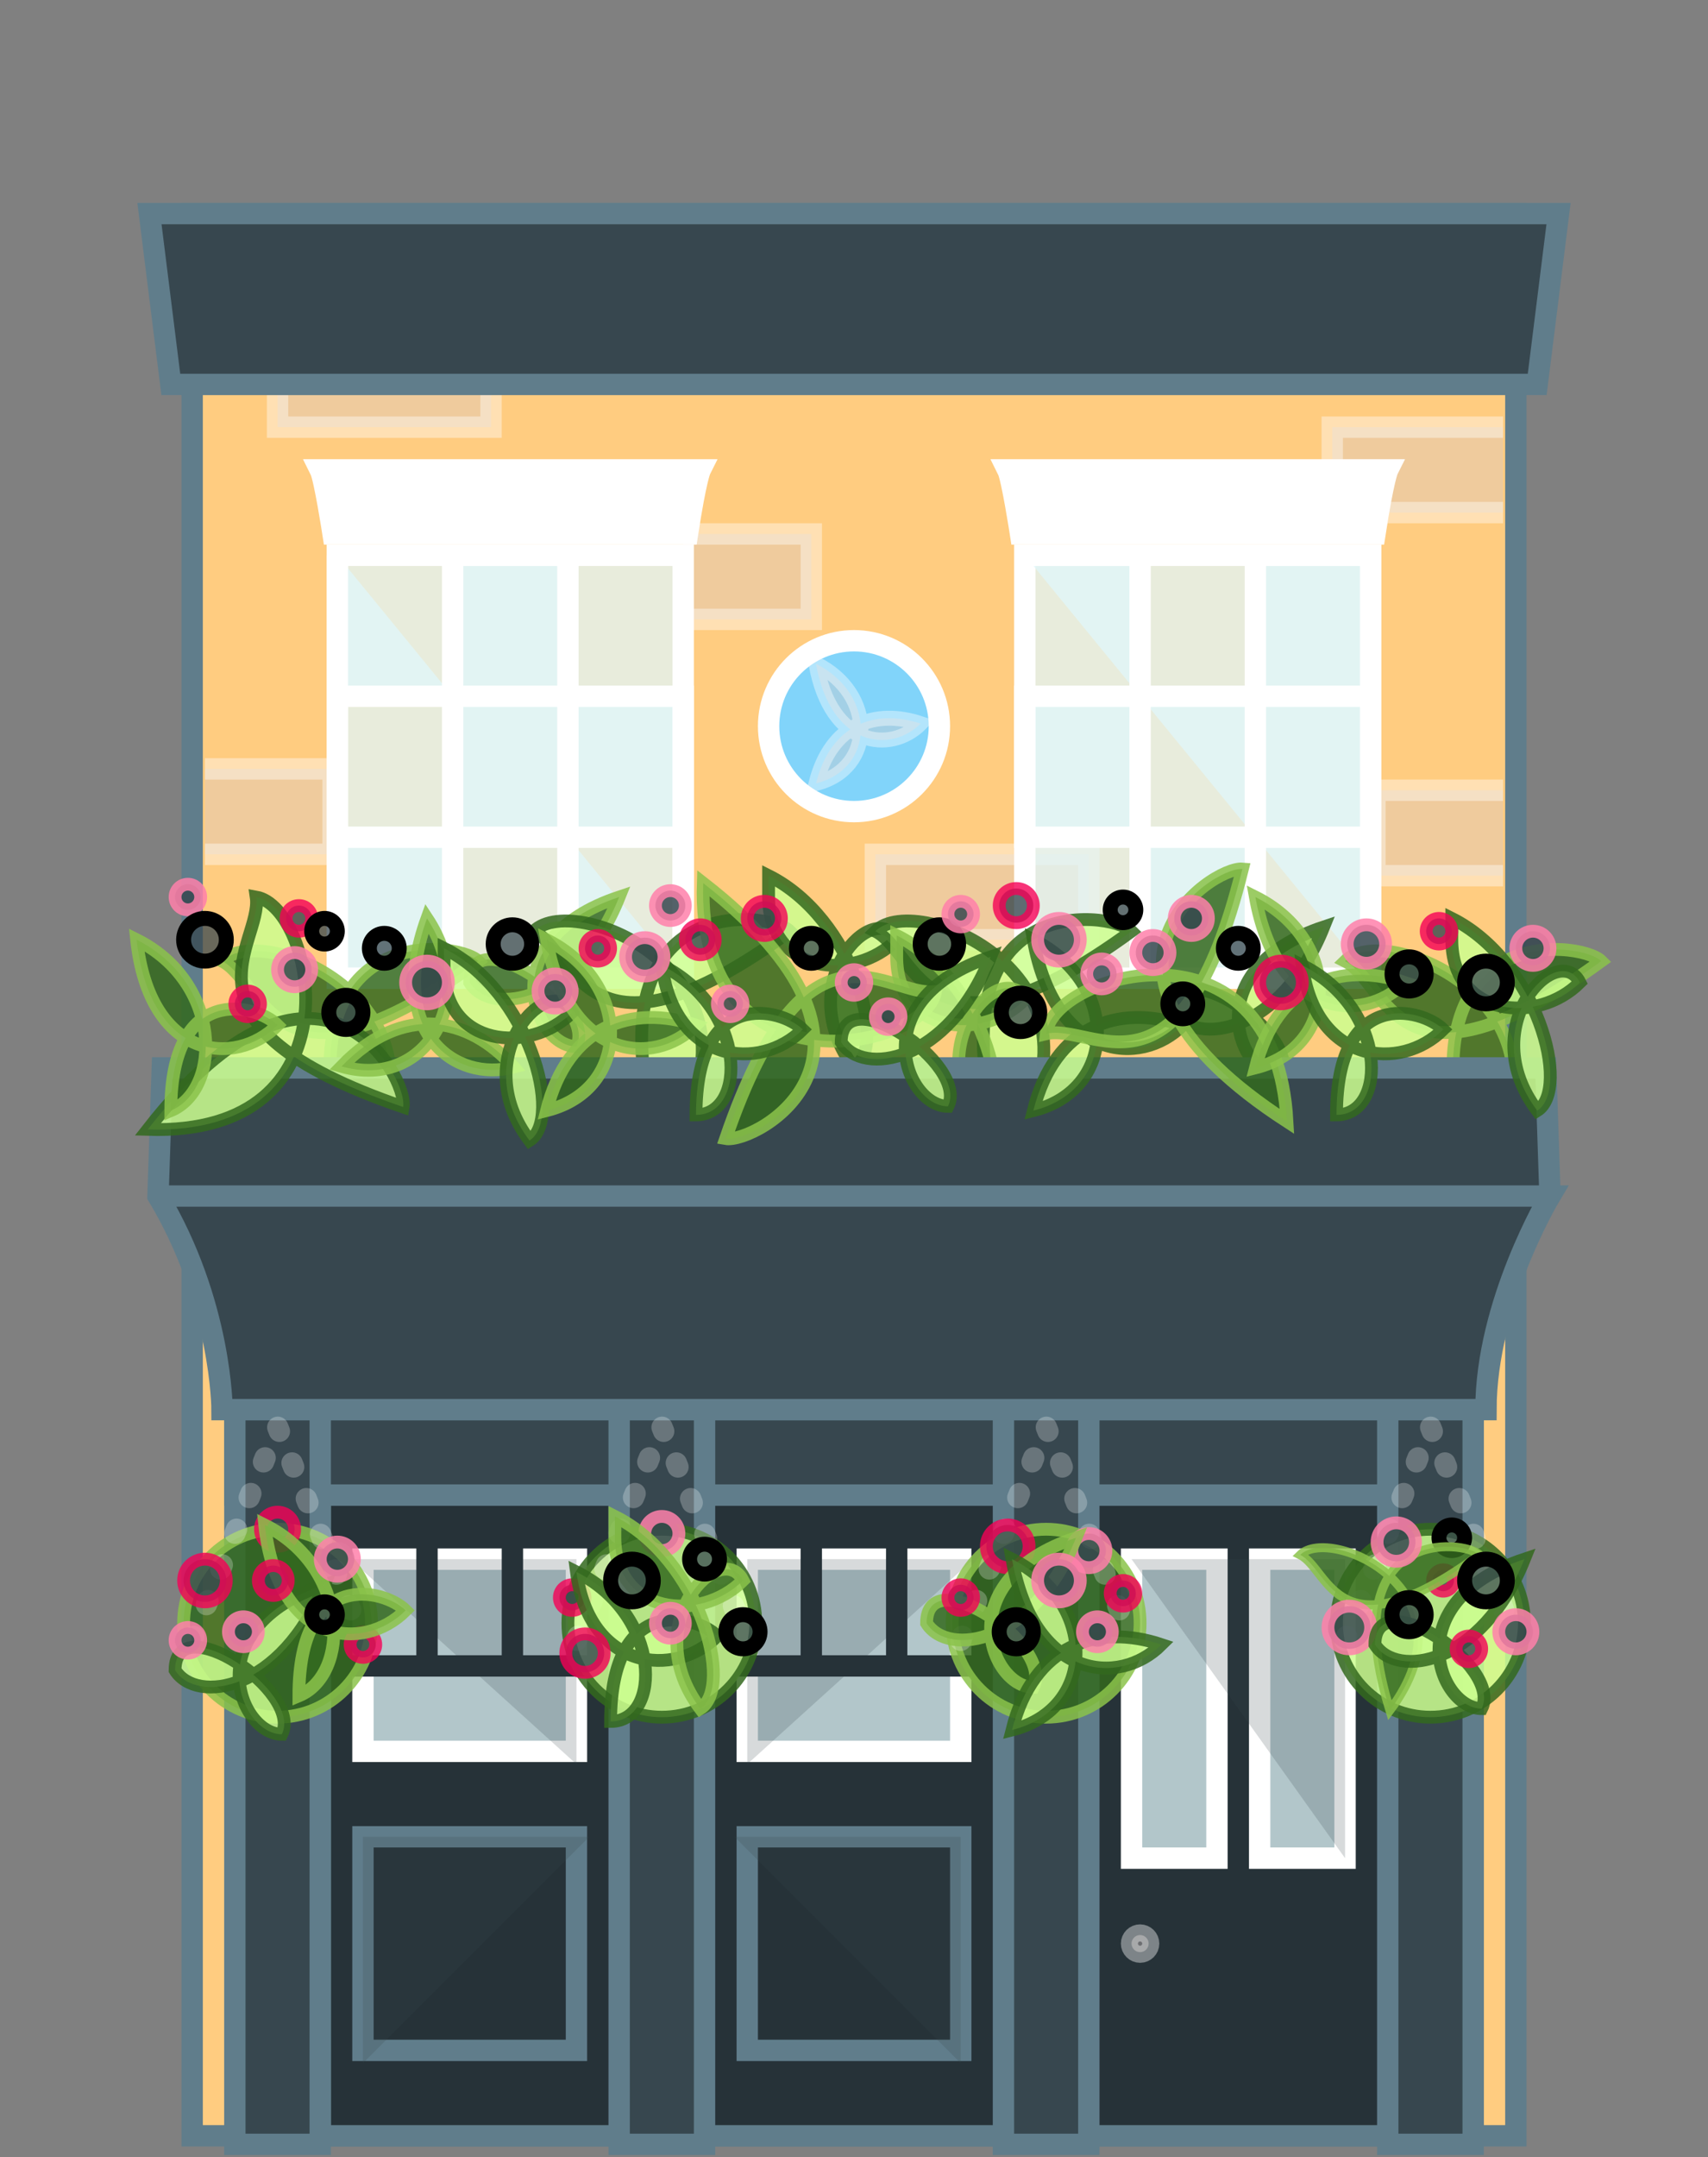 <svg version="1.1" xmlns="http://www.w3.org/2000/svg" xmlns:xlink="http://www.w3.org/1999/xlink" 
	xml:space="preserve" id="pub1" viewBox="0 0 400 505">
  <rect x="0" y="0" width="400" height="505" fill="#808080" stroke="none"/>
  <title>Fox and Hounds pub</title>

  <style>
    .stroke-dark {
      fill: none;
      stroke: #607d8b;
      stroke-width: 5;
    }
    .stroke-white {
      fill: none;
      stroke: #fff;
      stroke-width: 5;
    }
    .fill-white {
      fill: #fff;
    }
    
    .flower-dark {
      fill: #37474f;
      opacity: 0.75;
      stroke: hsl(41, 100%, 72%);
      stroke-width: 3.5;
    }
    .flower-med {
      fill: #37474f;
      opacity: 0.8;
      stroke: #f50057;
      stroke-width: 3;
    }
    .flower-light {
      fill: #37474f;
      opacity: 0.85;
      stroke: #ff80ab;
      stroke-width: 3;
    }

    .leaves-dark {
      fill: #33691e;
      stroke: #8bc34a;
      opacity: 0.85;
      stroke-width: 3;
    }
    .leaves-light {
      fill: #ccff90;
      stroke: #33691e;
      opacity: 0.85;
      stroke-width: 3;
    }

    .chain {
      stroke-linecap: round;
      stroke-dasharray: 1px 8px;
      opacity: 0.25;
    }

    .brick-base {
      fill: #ffcc80;
    }
    .brick-detail {
      fill: #d7ccc8;
      opacity: 0.4;
    }
    .shade {
      fill: rgba(55, 71, 79, 1);
      opacity: 0.2;
    }
    .wood-light {
      fill: #37474f;
    }
    .wood-dark {
      fill: #263238;
    }
    .window-frame {
      stroke: #263238;
      stroke-width: 5;
    }
    .glass {
      fill: rgba(224, 247, 250, 0.75);
    }
    .blue-plaque {
      fill: #81d4fa;
    }
  </style>

  <g>
    <path id="base" class="brick-base stroke-dark" d="M45,50 l310,0 0,450 -310,0Z" />
    <path id="brick" class="brick-detail stroke-white" d="M48,180 l30,0 0,20 -30,0" />
    <path id="brick" class="brick-detail stroke-white" d="M65,80 l50,0 0,20 -50,0Z" />
    <path id="brick" class="brick-detail stroke-white" d="M160,125 l30,0 0,20 -30,0" />
    <path id="brick" class="brick-detail stroke-white" d="M205,200 l50,0 0,20 -50,0Z" />
    <path id="brick" class="brick-detail stroke-white" d="M352,100 l-40,0 0,20 40,0" />
    <path id="brick" class="brick-detail stroke-white" d="M352,185 l-30,0 0,20 30,0" />
    <path id="roof" class="wood-light stroke-dark" d="M35,50 l330,0 -5,40 -320,0Z" />

    <path
      id="windowpane-upper"
      class="glass stroke-white"
      d="M79,130 l81,0 0,99 -81,0Z"
    />
    <path
      id="windowframe-upper"
      class="glass stroke-white"
      d="M79,130 l0,99 27,0 0,-99 27,0 0,99 27,0 0,-33 -81,0 0,-33 81,0 0,66"
    />
    <path
      id="window-cornice"
      class="fill-white stroke-white"
      d="M75,110 l89,0 c0,0 -1,2 -3,15 l-83,0 c0,0 -2,-13 -3-15Z"
    />

    <path
      id="windowpane-upper"
      class="glass stroke-white"
      d="M240,130 l81,0 0,99 -81,0Z"
    />
    <path
      id="windowframe-upper"
      class="glass stroke-white"
      d="M240,130 l27,0 0,99 27,0 0,-99 27,0 0,66 -81,0 0,-33 81,0 0,66"
    />
    <path
      id="window-cornice"
      class="fill-white stroke-white"
      d="M236,110 l89,0 c0,0 -1,2 -3,15 l-83,0 c0,0 -2,-13 -3-15Z"
    />

    <circle id="plaque" class="blue-plaque stroke-white" cx="200" cy="170" r="20" />
    <path
      id="plaque"
      class="brick-detail stroke-white"
      d="M273,222 c20,10 20,35 0,40 c5,-20 20,-25 35,-20 c -10,10 -30,8 -35,-20Z"
      transform="scale(.7)"
    />

    <path
      id="leaves3"
      class="leaves-dark"
      d="M110,230 c0,-15 30,5 25,15 c-10,0 -20,-25 10,-35 c-10,25 -30,28 -35,20Z"
    />
    <path
      id="leaves2"
      class="leaves-dark"
      d="M52,225 c10,5 12,35 60,0 c-5,-5 -49,-10 -30,52 c30,-40 -20,-62 -30,-52Z"
    />
    <path
      id="leaves2"
      class="leaves-light"
      d="M125,218 c10,5 12,35 60,0 c-5,-5 -49,-10 -30,52 c30,-40 -20,-62 -30,-52Z"
    />
    <path
      id="leaves5"
      class="leaves-light"
      d="M180,205 c20,10 28,40 20,45 c-15,-20 5,-40 10,-30 c-10,10 -30,8 -30,-10Z"
    />
    <path
      id="leaves2"
      class="leaves-light"
      d="M205,218 c10,5 12,35 60,0 c-5,-5 -49,-10 -30,52 c30,-40 -20,-62 -30,-52Z"
    />
    <path
      id="leaves3"
      class="leaves-light"
      d="M275,237 c0,-15 30,5 25,15 c-10,0 -20,-25 10,-35 c-10,25 -30,28 -35,20Z"
    />
    <path
      id="leaves2"
      class="leaves-dark"
      d="M315,225 c10,5 12,35 60,0 c-5,-5 -49,-10 -30,52 c30,-40 -20,-62 -30,-52Z"
    />
    <path
      id="leaves5"
      class="leaves-dark"
      d="M210,219 c20,10 28,40 20,45 c-15,-20 5,-40 10,-30 c-10,10 -30,8 -30,-10Z"
    />

    <path id="panel" class="wood-dark stroke-dark" d="M75,350 l270,0 0,150 -270,0Z" />

    <path
      id="windowpane-lower"
      class="glass stroke-white"
      d="M85,365 l50,0 0,45 -50,0Z"
    />
    <path id="windowpane-lower" class="shade" d="M82,365 l53,0 0,48" />
    <path
      id="windowpane-lower"
      class="glass stroke-white"
      d="M175,365 l50,0 0,45 -50,0Z"
    />
    <path id="windowpane-lower" class="shade" d="M175,413 l0,-48 53,0" />
    <path id="windowframe-lower" class="window-frame" d="M75,390 l160,0" />
    <path id="windowframe-lower" class="window-frame" d="M100,390 l0,-35" />
    <path id="windowframe-lower" class="window-frame" d="M120,390 l0,-35" />
    <path id="windowframe-lower" class="window-frame" d="M190,390 l0,-35" />
    <path id="windowframe-lower" class="window-frame" d="M210,390 l0,-35" />

    <path
      id="windowpane-lower"
      class="glass stroke-white"
      d="M265,365 l20,0 0,70 -20,0Z"
    />
    <path
      id="windowpane-lower"
      class="glass stroke-white"
      d="M295,365 l20,0 0,70 -20,0Z"
    />
    <path
      id="windowpane-lower"
      class="shade"
      d="M265,365 l50,0 0,70 0,0Z"
    />
    <circle id="knob" class="brick-detail stroke-white" cx="267" cy="455" r="2" />

    <path
      id="panel-lower"
      class="wood-dark stroke-dark"
      d="M85,430 l50,0 0,50 -50,0Z"
    />
    <path id="panel-lower" class="shade" d="M138,430 l-53,0 0,53" />
    <path
      id="panel-lower"
      class="wood-dark stroke-dark"
      d="M175,430 l50,0 0,50 -50,0Z"
    />
    <path id="panel-lower" class="shade" d="M172,430 l53,0 0,53" />

    <path id="beam" class="wood-light stroke-dark" d="M55,330 l290,0 0,20 -290,0Z" />
    <path id="column" class="wood-light stroke-dark" d="M55,330 l20,0 0,172 -20,0Z" />
    <path id="column" class="wood-light stroke-dark" d="M145,330 l20,0 0,172 -20,0Z" />
    <path id="column" class="wood-light stroke-dark" d="M235,330 l20,0 0,172 -20,0Z" />
    <path id="column" class="wood-light stroke-dark" d="M325,330 l20,0 0,172 -20,0Z" />
    <path
      id="sign"
      class="wood-light stroke-dark"
      d="M37,280 l326,0 c 0,0 -15,25 -15,50 l-296,0 c 0,0 0,-25 -15,-50 l1,-30 324,0 1,30"
    />

    <path
      id="leaves2"
      class="leaves-light"
      d="M60,210 c10,5 12,35 60,0 c-5,-5 -49,-10 -30,52 c30,-40 -20,-62 -30,-52Z"
      transform="rotate(55 60 210)"
    />
    <path
      id="leaves1"
      class="leaves-dark"
      d="M100,215 c20,10 20,35 0,40 c5,-20 20,-25 35,-20 c -10,10 -30,8 -35,-20Z"
      transform="rotate(30 100 215)"
    />
    <path
      id="leaves5"
      class="leaves-light"
      d="M104,222 c20,10 28,40 20,45 c-15,-20 5,-40 10,-30 c-10,10 -30,8 -30,-10Z"
    />
    <path
      id="leaves1"
      class="leaves-dark"
      d="M128,220 c20,10 20,35 0,40 c5,-20 20,-25 35,-20 c -10,10 -30,8 -35,-20Z"
    />
    <path
      id="leaves2"
      class="leaves-dark"
      d="M210,235 c10,5 12,35 60,0 c-5,-5 -49,-10 -30,52 c30,-40 -20,-62 -30,-52Z"
      transform="rotate(145 215 235)"
    />
    <path
      id="leaves3"
      class="leaves-light"
      d="M197,244 c0,-15 30,5 25,15 c-10,0 -20,-25 10,-35 c-10,25 -30,28 -35,20Z"
    />
    <path
      id="leaves1"
      class="leaves-light"
      d="M242,220 c20,10 20,35 0,40 c5,-20 20,-25 35,-20 c -10,10 -30,8 -35,-20Z"
    />
    <path
      id="leaves2"
      class="leaves-dark"
      d="M245,242 c10,5 12,35 60,0 c-5,-5 -49,-10 -30,52 c30,-40 -20,-62 -30,-52Z"
      transform="rotate(-40 245 242)"
    />
    <path
      id="leaves4"
      class="leaves-dark"
      d="M32,220 c20,10 20,35 8,40 c0,-30 20,-25 25,-20 c -10,10 -30,8 -33,-20Z"
    />
    <path
      id="leaves4"
      class="leaves-light"
      d="M155,226 c20,10 20,35 8,35 c0,-30 20,-25 25,-20 c -10,10 -30,8 -33,-15Z"
    />
    <path
      id="leaves1"
      class="leaves-dark"
      d="M294,210 c20,10 20,35 0,40 c5,-20 20,-25 35,-20 c -10,10 -30,8 -35,-20Z"
    />
    <path
      id="leaves4"
      class="leaves-light"
      d="M305,226 c20,10 20,35 8,35 c0,-30 20,-25 25,-20 c -10,10 -30,8 -33,-15Z"
    />
    <path
      id="leaves5"
      class="leaves-light"
      d="M340,215 c20,10 28,40 20,45 c-15,-20 5,-40 10,-30 c-10,10 -30,8 -30,-10Z"
    />
    <circle id="flower" class="flower-light" cx="44" cy="210" r="3" />
    <circle id="flower" class="flower-dark" cx="48" cy="220" r="5" />
    <circle id="flower" class="flower-med" cx="58" cy="235" r="3" />
    <circle id="flower" class="flower-light" cx="69" cy="227" r="4" />
    <circle id="flower" class="flower-med" cx="70" cy="215" r="3" />
    <circle id="flower" class="flower-dark" cx="76" cy="218" r="3" />
    <circle id="flower" class="flower-dark" cx="81" cy="237" r="4" />
    <circle id="flower" class="flower-dark" cx="90" cy="222" r="3.5" />
    <circle id="flower" class="flower-light" cx="100" cy="230" r="5" />
    <circle id="flower" class="flower-dark" cx="120" cy="221" r="4.5" />
    <circle id="flower" class="flower-light" cx="130" cy="232" r="4" />
    <circle id="flower" class="flower-med" cx="140" cy="222" r="3" />
    <circle id="flower" class="flower-light" cx="151" cy="224" r="4.5" />
    <circle id="flower" class="flower-light" cx="157" cy="212" r="3.5" />
    <circle id="flower" class="flower-med" cx="164" cy="220" r="3.5" />
    <circle id="flower" class="flower-light" cx="171" cy="235" r="3" />
    <circle id="flower" class="flower-med" cx="179" cy="215" r="4" />
    <circle id="flower" class="flower-dark" cx="190" cy="222" r="3.5" />
    <circle id="flower" class="flower-light" cx="200" cy="230" r="3" />
    <circle id="flower" class="flower-light" cx="208" cy="238" r="3" />
    <circle id="flower" class="flower-dark" cx="220" cy="221" r="4.5" />
    <circle id="flower" class="flower-light" cx="225" cy="214" r="3" />
    <circle id="flower" class="flower-med" cx="238" cy="212" r="4" />
    <circle id="flower" class="flower-dark" cx="239" cy="237" r="4.5" />
    <circle id="flower" class="flower-light" cx="248" cy="220" r="5" />
    <circle id="flower" class="flower-light" cx="258" cy="228" r="3.5" />
    <circle id="flower" class="flower-dark" cx="263" cy="213" r="3" />
    <circle id="flower" class="flower-light" cx="270" cy="223" r="4" />
    <circle id="flower" class="flower-dark" cx="277" cy="235" r="3.5" />
    <circle id="flower" class="flower-light" cx="279" cy="215" r="4" />
    <circle id="flower" class="flower-dark" cx="290" cy="222" r="3.5" />
    <circle id="flower" class="flower-med" cx="300" cy="230" r="5" />
    <circle id="flower" class="flower-light" cx="320" cy="221" r="4.5" />
    <circle id="flower" class="flower-dark" cx="330" cy="228" r="4" />
    <circle id="flower" class="flower-med" cx="337" cy="218" r="3" />
    <circle id="flower" class="flower-dark" cx="348" cy="230" r="5" />
    <circle id="flower" class="flower-light" cx="359" cy="222" r="4" />

    {/* <!-- flower baskets --> */}
    <circle id="leaves" class="leaves-dark" cx="65" cy="380" r="22" />
    <path class="chain stroke-white" d="M45,384 l20,-50 20,50" />
    <circle id="flower" class="flower-med" cx="65" cy="358" r="4" />
    <circle id="flower" class="flower-med" cx="85" cy="385" r="3" />
    <path
      id="leaves3"
      class="leaves-light"
      d="M41,391 c0,-15 30,5 25,15 c-10,0 -20,-25 10,-35 c-10,25 -30,28 -35,20Z"
    />
    <path
      id="leaves4"
      class="leaves-dark"
      d="M62,357 c20,10 20,35 8,40 c0,-30 20,-25 25,-20 c -10,10 -30,8 -33,-20Z"
    />
    <circle id="flower" class="flower-light" cx="44" cy="384" r="3" />
    <circle id="flower" class="flower-med" cx="48" cy="370" r="5" />
    <circle id="flower" class="flower-light" cx="57" cy="382" r="3.5" />
    <circle id="flower" class="flower-dark" cx="76" cy="378" r="3" />
    <circle id="flower" class="flower-med" cx="64" cy="370" r="3.5" />
    <circle id="flower" class="flower-light" cx="79" cy="365" r="4" />

    <circle id="leaves" class="leaves-light" cx="155" cy="380" r="22" />
    <path class="chain stroke-white" d="M135,384 l20,-50 20,50" />
    <circle id="flower" class="flower-med" cx="134" cy="374" r="3" />
    <circle id="flower" class="flower-light" cx="155" cy="359" r="4" />
    <path
      id="leaves4"
      class="leaves-light"
      d="M135,368 c20,10 20,35 8,35 c0,-30 20,-25 25,-20 c -10,10 -30,8 -33,-15Z"
    />
    <path
      id="leaves5"
      class="leaves-dark"
      d="M144,355 c20,10 28,40 20,45 c-15,-20 5,-40 10,-30 c-10,10 -30,8 -30,-10Z"
    />
    <circle id="flower" class="flower-med" cx="137" cy="387" r="4.5" />
    <circle id="flower" class="flower-dark" cx="148" cy="370" r="5" />
    <circle id="flower" class="flower-light" cx="157" cy="380" r="3.5" />
    <circle id="flower" class="flower-dark" cx="165" cy="365" r="3.5" />
    <circle id="flower" class="flower-dark" cx="174" cy="382" r="4" />

    <circle id="leaves" class="leaves-dark" cx="245" cy="380" r="22" />
    <path class="chain stroke-white" d="M225,384 l20,-50 20,50" />
    <circle id="flower" class="flower-med" cx="236" cy="362" r="5" />
    <circle id="flower" class="flower-light" cx="255" cy="363" r="4" />
    <path
      id="leaves3"
      class="leaves-dark"
      d="M217,380 c0,-15 30,5 25,15 c-10,0 -20,-25 10,-35 c-10,25 -30,28 -35,20Z"
    />
    <path
      id="leaves1"
      class="leaves-light"
      d="M237,365 c20,10 20,35 0,40 c5,-20 20,-25 35,-20 c -10,10 -30,8 -35,-20Z"
    />
    <circle id="flower" class="flower-med" cx="225" cy="374" r="3" />
    <circle id="flower" class="flower-dark" cx="238" cy="382" r="4" />
    <circle id="flower" class="flower-light" cx="248" cy="370" r="5" />
    <circle id="flower" class="flower-light" cx="257" cy="382" r="3.5" />
    <circle id="flower" class="flower-med" cx="263" cy="373" r="3" />

    <circle id="leaves" class="leaves-light" cx="335" cy="380" r="22" />
    <path class="chain stroke-white" d="M315,384 l20,-50 20,50" />
    <circle id="flower" class="flower-med" cx="338" cy="370" r="2.5" />
    <circle id="flower" class="flower-dark" cx="340" cy="360" r="3" />
    <path
      id="leaves2"
      class="leaves-dark"
      d="M435,520 c10,5 12,35 60,0 c-5,-5 -49,-10 -30,52 c30,-40 -20,-62 -30,-52Z"
      transform="scale(.7)"
    />
    <circle id="flower" class="flower-light" cx="316" cy="381" r="5" />
    <path
      id="leaves3"
      class="leaves-light"
      d="M322,385 c0,-15 30,5 25,15 c-10,0 -20,-25 10,-35 c-10,25 -30,28 -35,20Z"
    />
    <circle id="flower" class="flower-dark" cx="330" cy="378" r="4" />
    <circle id="flower" class="flower-light" cx="327" cy="361" r="4.5" />
    <circle id="flower" class="flower-med" cx="344" cy="386" r="3" />
    <circle id="flower" class="flower-dark" cx="348" cy="370" r="5" />
    <circle id="flower" class="flower-light" cx="355" cy="382" r="4" />
  </g>
</svg>